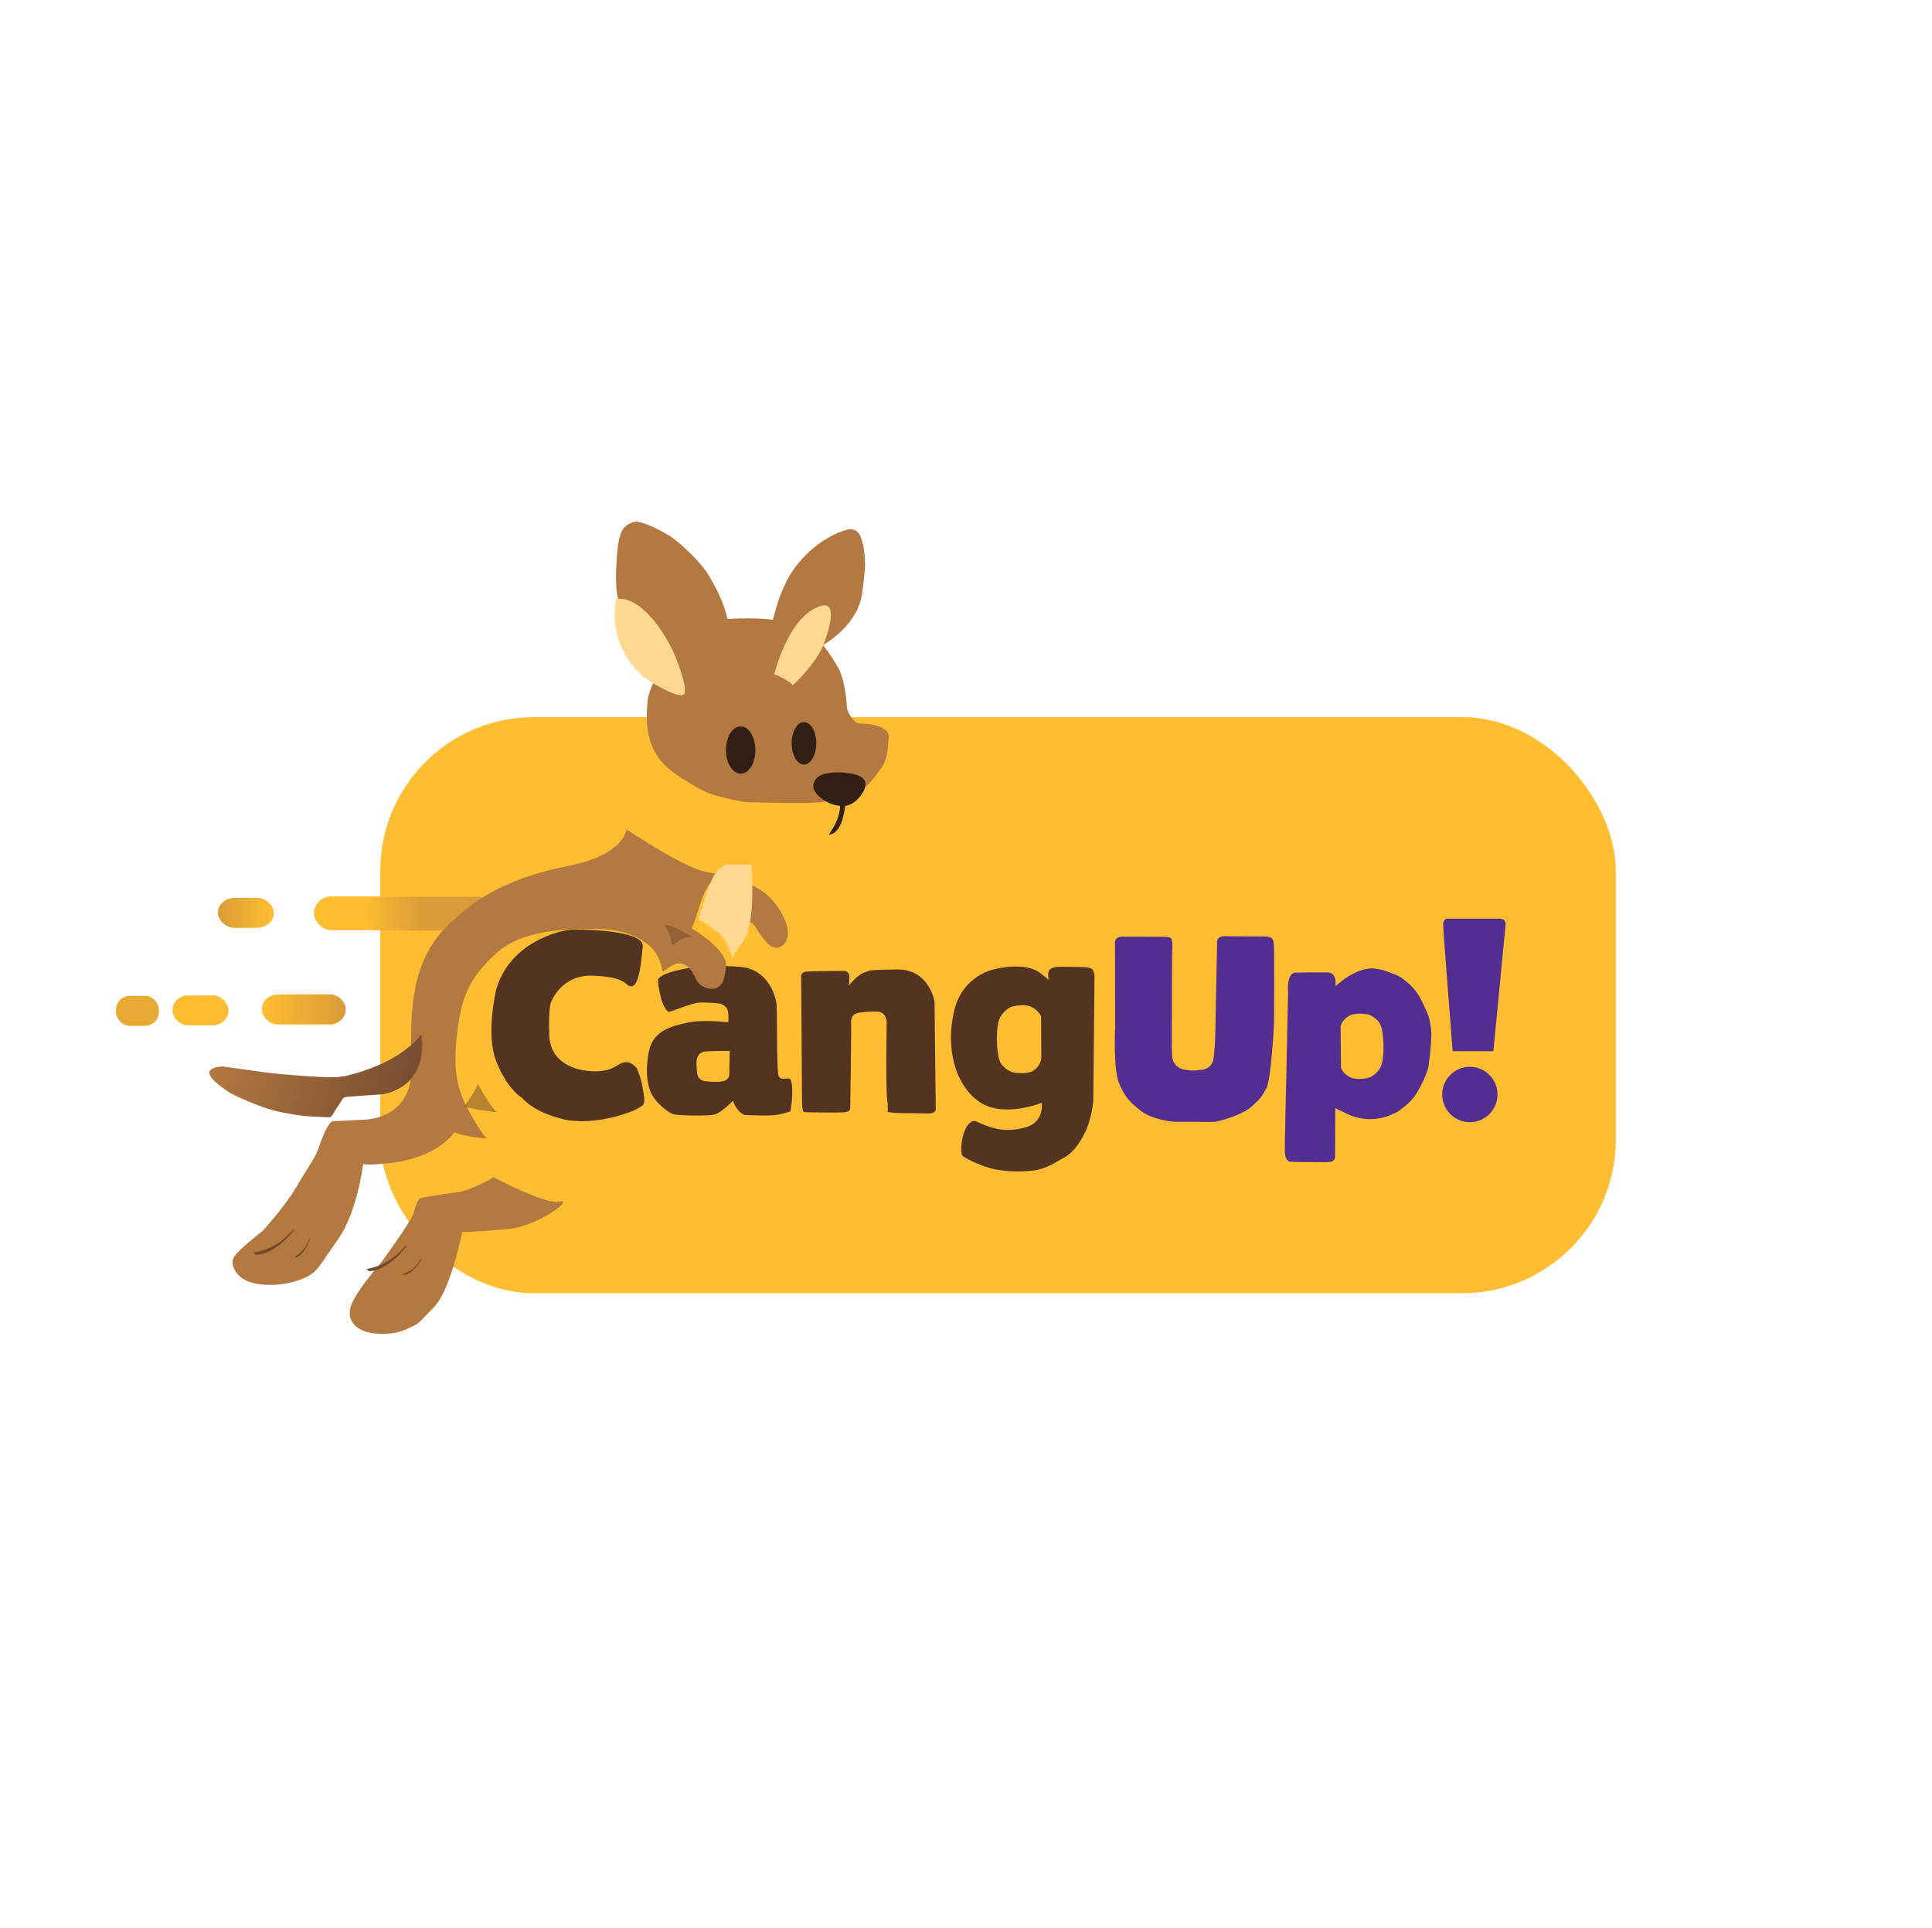 <?xml version="1.0" encoding="UTF-8" standalone="no"?>
<!-- Created with Inkscape (http://www.inkscape.org/) -->

<svg
   version="1.1"
   id="svg1"
   width="500"
   height="499"
   viewBox="0 0 500 499"
   sodipodi:docname="logomarca cangUp.svg"
   inkscape:version="1.4 (86a8ad7, 2024-10-11)"
   xmlns:inkscape="http://www.inkscape.org/namespaces/inkscape"
   xmlns:sodipodi="http://sodipodi.sourceforge.net/DTD/sodipodi-0.dtd"
   xmlns:xlink="http://www.w3.org/1999/xlink"
   xmlns="http://www.w3.org/2000/svg"
   xmlns:svg="http://www.w3.org/2000/svg">
  <defs
     id="defs1">
    <linearGradient
       id="linearGradient322"
       inkscape:collect="always">
      <stop
         style="stop-color:#522e91;stop-opacity:1;"
         offset="0"
         id="stop322" />
      <stop
         style="stop-color:#522e91;stop-opacity:1;"
         offset="1"
         id="stop323" />
    </linearGradient>
    <linearGradient
       id="linearGradient320"
       inkscape:collect="always">
      <stop
         style="stop-color:#522e91;stop-opacity:1;"
         offset="0"
         id="stop320" />
      <stop
         style="stop-color:#522e91;stop-opacity:1;"
         offset="1"
         id="stop321" />
    </linearGradient>
    <linearGradient
       id="linearGradient318"
       inkscape:collect="always">
      <stop
         style="stop-color:#522e91;stop-opacity:1;"
         offset="0"
         id="stop318" />
      <stop
         style="stop-color:#522e91;stop-opacity:1;"
         offset="1"
         id="stop319" />
    </linearGradient>
    <linearGradient
       id="linearGradient316"
       inkscape:collect="always">
      <stop
         style="stop-color:#523421;stop-opacity:1;"
         offset="0"
         id="stop316" />
      <stop
         style="stop-color:#523421;stop-opacity:1;"
         offset="1"
         id="stop317" />
    </linearGradient>
    <linearGradient
       id="linearGradient314"
       inkscape:collect="always">
      <stop
         style="stop-color:#523421;stop-opacity:1;"
         offset="0"
         id="stop314" />
      <stop
         style="stop-color:#523421;stop-opacity:1;"
         offset="1"
         id="stop315" />
    </linearGradient>
    <linearGradient
       id="linearGradient312"
       inkscape:collect="always">
      <stop
         style="stop-color:#523421;stop-opacity:1;"
         offset="0"
         id="stop312" />
      <stop
         style="stop-color:#523421;stop-opacity:1;"
         offset="1"
         id="stop313" />
    </linearGradient>
    <linearGradient
       id="linearGradient310"
       inkscape:collect="always">
      <stop
         style="stop-color:#523421;stop-opacity:1;"
         offset="0"
         id="stop310" />
      <stop
         style="stop-color:#523421;stop-opacity:1;"
         offset="1"
         id="stop311" />
    </linearGradient>
    <linearGradient
       id="linearGradient43"
       inkscape:collect="always">
      <stop
         style="stop-color:#ffd992;stop-opacity:1;"
         offset="1"
         id="stop43" />
      <stop
         style="stop-color:#ffd992;stop-opacity:0;"
         offset="1"
         id="stop44" />
    </linearGradient>
    <linearGradient
       id="linearGradient39"
       inkscape:collect="always">
      <stop
         style="stop-color:#744a2f;stop-opacity:1;"
         offset="0"
         id="stop39" />
      <stop
         style="stop-color:#b47941;stop-opacity:1;"
         offset="1"
         id="stop40" />
    </linearGradient>
    <linearGradient
       id="linearGradient33"
       inkscape:collect="always">
      <stop
         style="stop-color:#a46943;stop-opacity:1;"
         offset="1"
         id="stop33" />
      <stop
         style="stop-color:#a46943;stop-opacity:1;"
         offset="1"
         id="stop34" />
    </linearGradient>
    <linearGradient
       id="linearGradient21"
       inkscape:collect="always">
      <stop
         style="stop-color:#b47941;stop-opacity:1;"
         offset="0"
         id="stop21" />
      <stop
         style="stop-color:#b47941;stop-opacity:0;"
         offset="1"
         id="stop22" />
    </linearGradient>
    <linearGradient
       id="linearGradient19"
       inkscape:collect="always">
      <stop
         style="stop-color:#b47941;stop-opacity:1;"
         offset="0"
         id="stop19" />
      <stop
         style="stop-color:#b47941;stop-opacity:0;"
         offset="1"
         id="stop20" />
    </linearGradient>
    <linearGradient
       id="linearGradient18"
       inkscape:collect="always">
      <stop
         style="stop-color:#b47941;stop-opacity:1;"
         offset="0.54"
         id="stop17" />
      <stop
         style="stop-color:#b47941;stop-opacity:0;"
         offset="1"
         id="stop18" />
    </linearGradient>
    <linearGradient
       id="linearGradient15"
       inkscape:collect="always">
      <stop
         style="stop-color:#ffbe31;stop-opacity:1;"
         offset="0.9"
         id="stop15" />
      <stop
         style="stop-color:#ffbe31;stop-opacity:0;"
         offset="1"
         id="stop16" />
    </linearGradient>
    <linearGradient
       inkscape:collect="always"
       xlink:href="#linearGradient15"
       id="linearGradient16"
       x1="81.4"
       y1="234.66"
       x2="100.85"
       y2="238.09"
       gradientUnits="userSpaceOnUse"
       gradientTransform="matrix(2.043,0,0,1,-84.724,0)" />
    <linearGradient
       inkscape:collect="always"
       xlink:href="#linearGradient18"
       id="linearGradient17"
       gradientUnits="userSpaceOnUse"
       gradientTransform="matrix(1.689,0,0,1,-43.182,-472.844)"
       x1="101"
       y1="236.375"
       x2="81.25"
       y2="236.375" />
    <linearGradient
       inkscape:collect="always"
       xlink:href="#linearGradient19"
       id="linearGradient20"
       x1="59.929"
       y1="248.145"
       x2="74.429"
       y2="248.145"
       gradientUnits="userSpaceOnUse"
       gradientTransform="translate(-3.536,-11.844)" />
    <linearGradient
       inkscape:collect="always"
       xlink:href="#linearGradient21"
       id="linearGradient22"
       x1="91.262"
       y1="270.802"
       x2="69.558"
       y2="270.802"
       gradientUnits="userSpaceOnUse"
       gradientTransform="translate(-1.768,-9.634)" />
    <linearGradient
       inkscape:collect="always"
       xlink:href="#linearGradient33"
       id="linearGradient34"
       x1="54.094"
       y1="278.158"
       x2="109.089"
       y2="278.158"
       gradientUnits="userSpaceOnUse"
       gradientTransform="translate(0.354,0.177)" />
    <linearGradient
       inkscape:collect="always"
       xlink:href="#linearGradient39"
       id="linearGradient40"
       x1="89.533"
       y1="302.477"
       x2="36.668"
       y2="287.318"
       gradientUnits="userSpaceOnUse"
       gradientTransform="translate(18.562,-16.44)" />
    <linearGradient
       inkscape:collect="always"
       xlink:href="#linearGradient43"
       id="linearGradient44"
       x1="181.453"
       y1="231.808"
       x2="195.409"
       y2="231.808"
       gradientUnits="userSpaceOnUse" />
    <filter
       style="color-interpolation-filters:sRGB;"
       inkscape:label="Drop Shadow"
       id="filter145"
       x="-0.272"
       y="-0.429"
       width="1.629"
       height="1.692">
      <feFlood
         result="flood"
         in="SourceGraphic"
         flood-opacity="0.173"
         flood-color="rgb(82,52,33)"
         id="feFlood144" />
      <feGaussianBlur
         result="blur"
         in="SourceGraphic"
         stdDeviation="4"
         id="feGaussianBlur144" />
      <feOffset
         result="offset"
         in="blur"
         dx="3"
         dy="-6"
         id="feOffset144" />
      <feComposite
         result="comp1"
         operator="out"
         in="flood"
         in2="offset"
         id="feComposite144" />
      <feComposite
         result="fbSourceGraphic"
         operator="atop"
         in="comp1"
         in2="SourceGraphic"
         id="feComposite145" />
      <feColorMatrix
         result="fbSourceGraphicAlpha"
         in="fbSourceGraphic"
         values="0 0 0 -1 0 0 0 0 -1 0 0 0 0 -1 0 0 0 0 1 0"
         id="feColorMatrix150" />
      <feFlood
         id="feFlood150"
         result="flood"
         in="fbSourceGraphic"
         flood-opacity="0.337"
         flood-color="rgb(82,52,33)" />
      <feGaussianBlur
         id="feGaussianBlur150"
         result="blur"
         in="fbSourceGraphic"
         stdDeviation="4" />
      <feOffset
         id="feOffset150"
         result="offset"
         in="blur"
         dx="3"
         dy="-6" />
      <feComposite
         id="feComposite150"
         result="comp1"
         operator="out"
         in="flood"
         in2="offset" />
      <feComposite
         id="feComposite151"
         result="comp2"
         operator="atop"
         in="comp1"
         in2="fbSourceGraphic" />
    </filter>
    <filter
       style="color-interpolation-filters:sRGB;"
       inkscape:label="Drop Shadow"
       id="filter186"
       x="-0.05"
       y="-0.033"
       width="1.08"
       height="1.123">
      <feFlood
         result="flood"
         in="SourceGraphic"
         flood-opacity="0.337"
         flood-color="rgb(82,52,33)"
         id="feFlood185" />
      <feGaussianBlur
         result="blur"
         in="SourceGraphic"
         stdDeviation="1.6"
         id="feGaussianBlur185" />
      <feOffset
         result="offset"
         in="blur"
         dx="-2.5"
         dy="6.8"
         id="feOffset185" />
      <feComposite
         result="comp1"
         operator="out"
         in="flood"
         in2="offset"
         id="feComposite185" />
      <feComposite
         result="comp2"
         operator="atop"
         in="comp1"
         in2="SourceGraphic"
         id="feComposite186" />
    </filter>
    <filter
       style="color-interpolation-filters:sRGB;"
       inkscape:label="Drop Shadow"
       id="filter194"
       x="-0.115"
       y="-0.095"
       width="1.184"
       height="1.559">
      <feFlood
         result="flood"
         in="SourceGraphic"
         flood-opacity="0.337"
         flood-color="rgb(82,52,33)"
         id="feFlood193" />
      <feGaussianBlur
         result="blur"
         in="SourceGraphic"
         stdDeviation="1.6"
         id="feGaussianBlur193" />
      <feOffset
         result="offset"
         in="blur"
         dx="-2.5"
         dy="15"
         id="feOffset193" />
      <feComposite
         result="comp1"
         operator="out"
         in="flood"
         in2="offset"
         id="feComposite193" />
      <feComposite
         result="comp2"
         operator="atop"
         in="comp1"
         in2="SourceGraphic"
         id="feComposite194" />
    </filter>
    <filter
       style="color-interpolation-filters:sRGB;"
       inkscape:label="Drop Shadow"
       id="filter217"
       x="-0.308"
       y="-0.147"
       width="1.566"
       height="1.466">
      <feFlood
         result="flood"
         in="SourceGraphic"
         flood-opacity="0.337"
         flood-color="rgb(82,52,33)"
         id="feFlood216" />
      <feGaussianBlur
         result="blur"
         in="SourceGraphic"
         stdDeviation="1.5"
         id="feGaussianBlur216" />
      <feOffset
         result="offset"
         in="blur"
         dx="-0.7"
         dy="4.2"
         id="feOffset216" />
      <feComposite
         result="comp1"
         operator="out"
         in="flood"
         in2="offset"
         id="feComposite216" />
      <feComposite
         result="comp2"
         operator="atop"
         in="comp1"
         in2="SourceGraphic"
         id="feComposite217" />
    </filter>
    <linearGradient
       inkscape:collect="always"
       xlink:href="#linearGradient310"
       id="linearGradient311"
       x1="146.961"
       y1="266.598"
       x2="146.961"
       y2="285.172"
       gradientUnits="userSpaceOnUse" />
    <linearGradient
       inkscape:collect="always"
       xlink:href="#linearGradient312"
       id="linearGradient313"
       x1="186.231"
       y1="250.561"
       x2="186.231"
       y2="288.186"
       gradientUnits="userSpaceOnUse" />
    <linearGradient
       inkscape:collect="always"
       xlink:href="#linearGradient314"
       id="linearGradient315"
       x1="224.753"
       y1="252.125"
       x2="224.753"
       y2="286.969"
       gradientUnits="userSpaceOnUse" />
    <linearGradient
       inkscape:collect="always"
       xlink:href="#linearGradient316"
       id="linearGradient317"
       x1="264.682"
       y1="258.096"
       x2="264.682"
       y2="295.246"
       gradientUnits="userSpaceOnUse" />
    <linearGradient
       inkscape:collect="always"
       xlink:href="#linearGradient318"
       id="linearGradient319"
       x1="309.385"
       y1="260.957"
       x2="309.385"
       y2="245.698"
       gradientUnits="userSpaceOnUse" />
    <linearGradient
       inkscape:collect="always"
       xlink:href="#linearGradient320"
       id="linearGradient321"
       x1="351.577"
       y1="262.95"
       x2="351.577"
       y2="252.492"
       gradientUnits="userSpaceOnUse" />
    <linearGradient
       inkscape:collect="always"
       xlink:href="#linearGradient322"
       id="linearGradient323"
       x1="381.577"
       y1="262.998"
       x2="381.577"
       y2="246.805"
       gradientUnits="userSpaceOnUse" />
    <filter
       style="color-interpolation-filters:sRGB;"
       inkscape:label="Drop Shadow"
       id="filter354"
       x="-0.46"
       y="-0.41"
       width="1.861"
       height="1.7">
      <feFlood
         result="flood"
         in="SourceGraphic"
         flood-opacity="0.663"
         flood-color="rgb(82,52,33)"
         id="feFlood353" />
      <feGaussianBlur
         result="blur"
         in="SourceGraphic"
         stdDeviation="2"
         id="feGaussianBlur353" />
      <feOffset
         result="offset"
         in="blur"
         dx="-0.7"
         dy="-2"
         id="feOffset353" />
      <feComposite
         result="comp1"
         operator="out"
         in="flood"
         in2="offset"
         id="feComposite353" />
      <feComposite
         result="comp2"
         operator="atop"
         in="comp1"
         in2="SourceGraphic"
         id="feComposite354" />
    </filter>
  </defs>
  <sodipodi:namedview
     id="namedview1"
     pagecolor="#ffffff"
     bordercolor="#111111"
     borderopacity="1"
     inkscape:showpageshadow="0"
     inkscape:pageopacity="0"
     inkscape:pagecheckerboard="1"
     inkscape:deskcolor="#d1d1d1"
     inkscape:zoom="2.0000001"
     inkscape:cx="256.24999"
     inkscape:cy="243.24999"
     inkscape:window-width="1920"
     inkscape:window-height="1001"
     inkscape:window-x="-9"
     inkscape:window-y="-9"
     inkscape:window-maximized="1"
     inkscape:current-layer="g1" />
  <g
     inkscape:groupmode="layer"
     inkscape:label="Image"
     id="g1">
    <rect
       style="display:inline;fill:#ffbe31;fill-opacity:1;stroke-width:15.678;stroke-dasharray:none;paint-order:stroke fill markers"
       id="retangulo"
       width="319.75"
       height="149.079"
       x="98.414"
       y="185.616"
       rx="39.753" />
    <ellipse
       style="display:inline;fill:#522e91;fill-opacity:1;stroke-width:0.908"
       id="ponto"
       cx="380.396"
       cy="283.275"
       rx="7.157"
       ry="7.17" />
    <path
       style="display:inline;fill:url(#linearGradient323);fill-opacity:1;stroke-width:1.024"
       d="m 374.039,237.926 c -0.548,0.48 -0.558,1.215 -0.558,1.215 l 0.223,3.867 2.234,29.055 h 10.553 l 2.848,-29.608 0.335,-3.37 c 0,0 -0.147,-0.73 -0.447,-0.994 -0.35,-0.309 -1.228,-0.331 -1.228,-0.331 l -12.731,-5e-5 c 0,0 -0.919,-0.105 -1.228,0.166 z"
       id="interroga____o"
       sodipodi:nodetypes="sccccccsccs" />
    <path
       style="display:inline;fill:url(#linearGradient321);fill-opacity:1"
       d="m 345.556,288.321 -0.038,11.201 c 0,0 -0.153,1.112 -1.343,1.228 -1.189,0.115 -10.089,-0.04 -10.089,-0.04 0,0 -1.605,0.156 -1.573,-3.029 0.038,-3.769 -0.038,-0.115 -0.038,-0.115 l 0.882,-40.71 c 0,0 -0.549,-5.132 2.021,-5.132 2.57,0 2.851,-0.038 2.851,-0.038 h 5.447 c 0,0 2.071,-0.077 1.956,2.8 v 0.767 c 0,0 5.754,-5.601 10.818,-4.45 0,0 1.304,0.153 2.34,0.575 1.036,0.422 3.184,0.997 4.488,2.11 1.304,1.112 3.107,2.263 4.795,5.831 1.688,3.568 1.841,3.874 2.263,6.828 0.422,2.954 -0.732,10.418 -0.732,10.418 0,0 -2.055,6.242 -5.061,8.916 -3.136,2.79 -4.028,2.8 -4.028,2.8 0,0 -5.831,3.299 -12.582,-0.345 l -1.918,-0.882 -0.422,-0.307 z"
       id="p"
       sodipodi:nodetypes="ccscsccscccccsssscsccccc" />
    <path
       style="fill:url(#linearGradient319);fill-opacity:1"
       d="m 290.938,242.412 10.473,0.038 c 0,0 1.534,-0.115 1.841,0.729 0.307,0.844 0.077,3.222 0.077,4.949 0,1.726 -0.077,23.17 -0.077,23.17 l 0.115,2.455 c 0,0 0.384,2.493 2.915,3.031 2.532,0.537 3.99,0.153 3.99,0.153 0,0 3.491,0.23 3.836,-3.222 0.345,-3.452 0.384,-5.064 0.384,-5.064 l 0.499,-25.088 c 0,0 0,-1.573 2.954,-1.228 l 9.283,0.038 c 2.031,0.009 2.349,0.541 2.455,2.378 0.151,2.16 0.041,20.175 0.041,20.175 0,0 -0.744,14.345 -1.942,16.622 -1.258,2.389 -1.542,2.777 -3.997,4.964 -2.455,2.187 -8.866,3.857 -9.595,3.857 -0.729,0 -10.44,-0.045 -10.44,-0.045 0,0 -5.514,-0.467 -8.429,-2.769 -2.915,-2.302 -4.192,-3.561 -5.726,-7.244 -1.534,-3.683 -0.997,-14.616 -0.997,-14.616 l -0.038,-21.942 c 0,0 0.077,-1.573 2.378,-1.343 z"
       id="u"
       sodipodi:nodetypes="ccssccscsccccscssscsscccc" />
    <path
       style="display:inline;fill:url(#linearGradient317);fill-opacity:1"
       d="m 283.258,252.262 -0.307,32.607 c 0,0 -0.307,4.22 -1.995,7.902 -1.688,3.683 -3.836,5.984 -5.677,6.905 -1.841,0.921 -4.527,3.069 -8.67,3.376 -4.143,0.307 -6.214,0.077 -8.976,-0.384 -2.762,-0.46 -7.979,-2.839 -8.593,-3.606 -0.614,-0.767 -0.262,-7.131 2.302,-8.67 1.058,-0.635 1.151,-0.077 3.606,0.844 2.455,0.921 5.601,1.918 10.511,0.537 4.91,-1.381 4.143,-6.368 4.143,-6.368 0,0 -9.974,4.143 -16.265,-0.307 -6.291,-4.45 -8.593,-13.963 -6.445,-23.323 2.148,-9.36 10.357,-10.895 10.357,-10.895 0,0 7.902,-2.148 11.892,0.921 3.99,3.069 2.302,2.148 2.302,2.148 0,0 -0.563,-2.53 0.307,-3.069 1.316,-0.815 1.279,-0.669 7.135,-0.614 4.141,0.039 3.913,0.46 4.373,1.995 z"
       id="g"
       sodipodi:nodetypes="ccsssssssscsscscsscc" />
    <path
       style="fill:#ffbe31;fill-opacity:1"
       d="m 269.448,263.118 0.038,10.895 c 0,0 -0.192,1.88 -2.033,3.069 -1.841,1.189 -5.371,0.46 -5.371,0.46 0,0 -2.57,-0.844 -3.376,-3.031 -0.806,-2.187 -0.997,-7.979 -0.192,-10.434 0.806,-2.455 3.184,-3.491 3.184,-3.491 0,0 2.915,-0.882 4.987,-0.077 2.071,0.806 2.762,2.609 2.762,2.609 z"
       id="o_do_g" />
    <path
       style="fill:#ffbe31;fill-opacity:1;stroke-width:0.96"
       d="m 347.056,276.43 -0.111,-10.835 c 0,0 0.258,-1.437 2.026,-2.58 1.768,-1.143 5.157,-0.442 5.157,-0.442 0,0 2.468,0.811 3.241,2.912 0.774,2.101 0.958,7.666 0.184,10.025 -0.774,2.359 -3.057,3.354 -3.057,3.354 0,0 -2.799,0.848 -4.788,0.074 -1.989,-0.774 -2.652,-2.506 -2.652,-2.506 z"
       id="o_do_p"
       sodipodi:nodetypes="ccscsscscc" />
    <path
       style="fill:url(#linearGradient315);fill-opacity:1"
       d="m 241.849,259.101 0.326,28.102 c 0,0 -0.108,1.085 -2.062,0.977 -1.953,-0.109 -10.342,0.065 -10.362,-0.488 -0.184,-5.171 0.542,0.542 -0.054,-2.333 -0.574,-2.764 -0.217,-20.995 -0.217,-20.995 0,0 -0.163,-2.496 -2.496,-2.55 -2.389,-0.056 -3.96,0.217 -3.96,0.217 0,0 -2.875,-0.108 -2.767,2.496 0.109,2.604 -0.217,22.026 -0.217,22.026 0,0 0.326,1.085 -1.302,1.302 -1.628,0.217 -10.633,0 -10.633,0 0,0 -0.543,-0.109 -0.543,-2.713 0,-2.604 -0.217,-32.225 -0.217,-32.225 0,0 -0.271,-1.356 1.465,-1.465 1.736,-0.108 9.494,-0.163 9.494,-0.163 0,0 1.628,-0.108 1.519,1.845 l -0.108,1.953 c 0,0 2.263,-3.179 4.923,-3.711 0.542,-0.109 -0.725,-0.36 7.575,-0.468 8.209,-0.107 9.637,8.194 9.637,8.194 z"
       id="n"
       sodipodi:nodetypes="ccssscscscscscscscsscc" />
    <path
       style="fill:url(#linearGradient313);fill-opacity:1"
       d="m 170.401,255.141 c 0.143,1.061 0.354,1.82 0.651,3.147 0.357,1.593 1.399,3.47 2.007,3.581 0.597,0.108 5.751,-2.279 7.975,-2.387 2.224,-0.108 5.317,0.271 5.317,0.271 0,0 1.573,0.488 1.953,1.628 0.38,1.139 0.163,3.201 0.163,3.201 0,0 -6.577,-0.758 -10.308,0.054 -4.125,0.899 -9.277,1.899 -10.308,7.866 -1.031,5.968 0.054,8.789 0.434,9.874 1.023,2.923 4.989,5.868 6.185,6.076 1.248,0.217 8.68,0.488 10.47,-5e-5 1.79,-0.488 4.72,-3.526 4.72,-3.526 0,0 1.356,3.689 3.581,3.689 2.224,0 6.593,0.403 9.331,-0.38 2.279,-0.651 2.007,-0.651 2.007,-0.651 0,0 1.008,-5.788 0.054,-8.083 -0.442,-1.064 -2.767,0.651 -3.201,-1.302 -0.434,-1.953 -0.315,-15.644 -0.434,-17.903 -0.127,-2.424 -2.224,-9.602 -9.657,-10.091 -7.432,-0.488 -11.827,0.163 -11.827,0.163 0,0 -7.758,0.922 -9.223,3.092 0,0 0.033,1.125 0.109,1.682 z"
       id="a"
       sodipodi:nodetypes="sssscscssssscsscssssccss" />
    <path
       style="fill:#ffbe31;fill-opacity:1;stroke-width:0.96"
       d="m 188.847,271.85 -0.104,6.156 c 0,0 0.052,1.461 -1.611,1.826 -1.663,0.365 -4,0.052 -4,0.052 0,0 -2.442,0.104 -2.702,-2.035 -0.26,-2.139 -0.156,-3.182 -0.156,-3.182 0,0 -0.052,-2.4 2.546,-2.556 2.598,-0.157 5.975,-0.104 5.975,-0.104 z"
       id="o_do_a"
       sodipodi:nodetypes="ccscscscc" />
    <path
       style="fill:#935745;fill-opacity:1"
       d="m 188.785,272.004 c 0.007,-7.4e-4 0.082,0.008 0.086,0.004 0.005,-0.005 0.026,-0.054 0.027,-0.062 7.6e-4,-0.004 -7.7e-4,-0.008 0,-0.012 5.7e-4,-0.003 0.003,-0.005 0.004,-0.008 0.002,-0.009 0.002,-0.041 -0.004,-0.047 -0.002,-0.002 -0.005,-0.002 -0.008,-0.004 -0.027,-0.018 -0.008,-0.006 -0.031,-0.012 -0.02,-0.005 0.007,-0.004 -0.019,-0.008 -0.005,-7.1e-4 -0.034,-0.003 -0.039,0 -0.02,0.013 -0.013,0.024 -0.019,0.043 -0.008,0.024 -0.012,0.053 -0.004,0.078 8.3e-4,0.002 -0.002,0.006 0,0.008 9.2e-4,9.3e-4 0.003,-9.2e-4 0.004,0 0.005,0.005 0.002,0.013 0.004,0.019 z"
       id="path2" />
    <path
       style="fill:url(#linearGradient311);fill-opacity:1"
       d="m 128.34,256.415 c 0,0 -2.563,10.96 -0.088,17.766 2.475,6.806 6.099,9.546 6.629,9.811 0.53,0.265 2.563,3.624 10.783,5.657 8.22,2.033 20.241,-2.21 20.948,-3.977 0.367,-0.918 -0.088,-2.917 -0.442,-4.95 -0.354,-2.033 -1.414,-4.331 -1.414,-4.331 0,0 -1.05,-1.105 -1.768,-1.326 -2.903,-0.892 -3.094,2.21 -8.839,2.21 -5.745,0 -11.844,-2.475 -12.021,-9.546 -0.177,-7.071 0.442,-8.22 0.442,-8.22 0,0 2.475,-7.336 10.96,-6.983 8.485,0.354 8.12,2.392 9.537,2.725 1.769,0.415 2.664,-2.97 3.279,-10.326 0.352,-4.208 -15.556,-4.407 -18.208,-4.331 -3.094,0.088 -16.44,3.27 -19.799,15.822 z"
       id="c"
       sodipodi:nodetypes="cssssscssscsssssc" />
    <path
       style="display:inline;fill:#b47941;fill-opacity:1;filter:url(#filter194)"
       d="m 130.125,289.625 c 0,0 13.5,7.25 17.25,6.375 3.75,-0.875 -5.375,6.375 -13.625,7.125 -8.25,0.75 -11.625,0.75 -11.625,0.75 0,0 -3,15.125 -7.375,19.5 -4.375,4.375 -3,3.75 -7,5.625 -4.2,1.969 -9.42,1.131 -10.972,0.537 C 95.119,328.901 92.125,327.125 93.25,323.25 c 1.125,-3.875 7.625,-11.125 7.625,-11.125 0,0 7.75,-10.625 8.5,-12.75 0.75,-2.125 0.969,-4.067 2.375,-4.375 3.195,-0.7 7.853,-1.251 9.625,-1.5 2.367,-0.332 9.125,-3.625 8.75,-3.875 z"
       id="perna_direita"
       sodipodi:nodetypes="csscsssscsssc" />
    <rect
       style="fill:url(#linearGradient16);fill-opacity:1;stroke-width:71.463;stroke-dasharray:none;paint-order:stroke fill markers"
       id="retangulo6"
       width="40.344"
       height="8.75"
       x="81.25"
       y="232"
       rx="4.571" />
    <rect
       style="opacity:0.5;fill:url(#linearGradient17);fill-opacity:1;stroke-width:64.985;stroke-dasharray:none;paint-order:stroke fill markers"
       id="retangulo6-8"
       width="33.362"
       height="8.75"
       x="94.066"
       y="-240.844"
       rx="3.78"
       transform="scale(1,-1)" />
    <path
       id="perna_esquerda"
       style="display:inline;fill:#b47941;fill-opacity:1;filter:url(#filter186)"
       d="m 164.625,207.875 c 0,0 -0.5,6.5 -14.75,9.375 -14.25,2.875 -23.75,7.375 -32.25,16.25 -8.5,8.875 -9.125,20.875 -8.625,35.375 0.5,14.5 -12.625,14.125 -12.625,14.125 0,0 -6.5,0.375 -7.625,0.375 -1.125,0 -2.625,3.5 -3.625,6.5 -1,3 -2.625,4.875 -5.75,10.25 C 76.25,305.5 70.5,311.75 70.5,311.75 c 0,0 -6.5,5 -7.5,6.875 -0.833,1.562 0.089,3.979 2.293,5.469 0.005,0.003 0.01,0.007 0.016,0.012 0.012,0.008 0.025,0.015 0.037,0.023 0.002,8.9e-4 0.004,0.003 0.006,0.004 0.003,0.002 0.007,0.002 0.01,0.004 0.005,0.003 0.011,0.005 0.016,0.008 0.009,0.005 0.016,0.01 0.023,0.016 0.003,0.002 0.005,0.004 0.008,0.006 0.123,0.081 0.254,0.154 0.383,0.23 0.007,0.003 0.013,0.005 0.02,0.008 0.013,0.006 0.023,0.014 0.029,0.021 0.286,0.166 0.581,0.323 0.91,0.449 3.25,1.25 8.875,1.25 13.5,-0.5 4.625,-1.75 4.5,-3.125 9.625,-10.25 5.125,-7.125 6.625,-19.75 6.625,-19.75 0,0 -0.216,0.599 6.625,-0.125 12.797,-1.355 17,-8 17,-8 2.25,1.125 8.375,1.625 8.375,1.625 0,0 -1,-0.625 -4.25,-6.375 -3.25,-5.75 -4.618,-10.563 -3.5,-20.375 1.125,-9.875 3.1,-14.762 10.25,-21.25 6.75,-6.125 18.25,-6.25 25.25,-6.25 7,0 10.782,1.68 13.75,3.875 3.593,2.658 3.913,7.156 4,7.125 1.328,-0.471 3.306,-3.005 5.625,-1.75 1.141,0.618 1.875,1.25 3,3.75 1.125,2.5 4.461,2.929 5.625,2.125 1,-0.691 1.875,-1.625 2.125,-5.75 0.245,-4.036 -8.491,-9.315 -8.875,-9.545 0.194,-0.214 0.694,-1.326 2,-5.705 2.125,-7.125 5.375,-8.25 5.375,-8.25 0,0 -3.479,-0.386 -6.125,-1.375 -6.106,-2.283 -18.125,-10.25 -18.125,-10.25 z"
       sodipodi:nodetypes="cssscssscsccccccsccccssscsccsssssssssscscscc" />
    <path
       style="display:inline;fill:#b47941;fill-opacity:1;filter:url(#filter145)"
       d="m 188.401,219.648 c 0,0 15.599,0.477 18.537,-0.085 2.938,-0.562 9.469,-1.406 12.719,-5.594 3.25,-4.188 3.938,-4.438 4.344,-11.219 0.172,-2.863 -5.125,-3.531 -7.312,-3.469 -2.188,0.062 -3.469,-3.844 -3.469,-3.844 0,0 -0.312,-6.969 -2.188,-10.406 -1.875,-3.438 -4.062,-6.094 -4.062,-6.094 0,0 8.994,-4.805 10.157,-13.412 1.039,-7.69 0.708,-7.954 0.708,-8.15 -0.006,-1.954 -0.354,-5.016 -1.326,-6.916 -0.972,-1.9 -3.005,-1.436 -3.005,-1.436 0,0 -2.796,0.565 -6.43,2.917 -3.381,2.188 -6.099,5.06 -8.132,8.088 -1.776,2.644 -2.765,5.594 -3.204,6.585 -0.457,1.03 -1.701,5.767 -1.701,5.767 -2.383,-0.268 -4.834,-0.328 -6.32,-0.331 -1.13,-0.003 -4.056,0.012 -5.325,0.177 -0.365,0.048 -0.126,-3.216 -5.127,-11.579 -1.683,-2.814 -7.094,-8.194 -10.055,-10.006 -2.961,-1.812 -7.806,-4.238 -9.574,-3.443 -1.768,0.795 -3.369,1.347 -3.9,7.8 -0.53,6.452 -0.59,11.617 1.399,15.153 1.989,3.536 6.723,7.26 8.689,8.759 1.728,1.318 2.714,1.986 2.714,1.986 l 1.184,0.744 c 0,0 -2.312,2.47 -2.744,3.315 -0.972,1.9 -3.224,5.613 -3.422,8.805 -0.187,3.005 -0.619,6.935 1.326,11.62 1.945,4.685 6.427,7.284 7.488,7.992 1.061,0.707 5.209,3.234 7.292,4.022 1.498,0.567 9.062,2.48 10.74,2.257 z"
       id="cabeca"
       sodipodi:nodetypes="csssscscssscssscssssssssccsssssc" />
    <path
       style="display:inline;fill:url(#linearGradient34)"
       d="m 109.248,267.64 c 0,0 -4.066,6.099 -15.733,9.723 -5.671,1.762 -6.414,1.701 -16.617,0.972 -7.425,-0.53 -10.165,-1.061 -10.165,-1.061 l -9.104,-1.237 c 0,0 -3.801,10e-6 -3.094,1.945 0.707,1.945 5.48,4.861 5.48,4.861 0,0 7.159,3.712 12.905,4.861 5.745,1.149 7.071,1.061 8.043,1.149 0.972,0.088 4.773,0.177 4.773,0.177 l 3.182,-4.95 c 0,0 0.53,-0.265 1.326,-0.354 0.795,-0.088 8.839,-0.619 8.839,-0.619 0,0 12.021,-1.237 10.165,-15.468 z"
       id="rabo"
       sodipodi:nodetypes="cssccscssccscc" />
    <path
       style="display:inline;fill:url(#linearGradient40)"
       d="m 108.965,267.763 c 0,0 -4.066,6.099 -15.733,9.723 -5.671,1.762 -6.414,1.701 -16.617,0.972 -7.425,-0.53 -10.165,-1.061 -10.165,-1.061 l -9.104,-1.237 c 0,0 -3.801,10e-6 -3.094,1.945 0.707,1.945 5.48,4.861 5.48,4.861 0,0 7.159,3.712 12.905,4.861 5.745,1.149 7.071,1.061 8.043,1.149 0.972,0.088 4.773,0.177 4.773,0.177 l 3.182,-4.95 c 0,0 0.53,-0.265 1.326,-0.354 0.795,-0.088 8.839,-0.619 8.839,-0.619 0,0 12.021,-1.237 10.165,-15.468 z"
       id="rabo-9"
       sodipodi:nodetypes="cssccscssccscc" />
    <path
       style="display:inline;fill:#b47941;fill-opacity:1;filter:url(#filter354)"
       d="m 194.312,230.75 c 0,0 5.955,1.641 9.25,8.75 1.798,3.88 0.778,5.937 0.312,6.562 -0.395,0.531 -2.125,2.312 -4.25,0.375 -2.125,-1.938 -3.308,-4.769 -4.125,-5.375 -0.991,-0.735 -2.875,-1.625 -2.875,-1.625 0,0 1.375,-2.75 1.688,-8.688 z"
       id="pata_direita"
       sodipodi:nodetypes="csssscc" />
    <path
       style="display:inline;fill:url(#linearGradient44);fill-opacity:1;filter:url(#filter217)"
       d="m 188.555,219.591 c 0,-0.066 2.959,0.049 6.631,-0.023 0,0 1.251,15.668 -2.171,19.979 -2.692,3.392 -2.75,4.5 -2.75,4.5 0,0 -1.125,-5.062 -4.188,-7.312 -3.742,-2.75 -4.625,-2.938 -4.625,-2.938 0,0 2.312,-8.055 3.797,-10.982 1.229,-2.421 3.305,-3.224 3.305,-3.224 z"
       id="peito"
       sodipodi:nodetypes="csscscsc"
       inkscape:highlight-color="#ffd992" />
    <ellipse
       style="display:inline;fill:#321f14;fill-opacity:1;stroke-width:1.076"
       id="olho_esquerdo"
       cx="191.688"
       cy="194.125"
       rx="3.812"
       ry="6.125" />
    <ellipse
       style="display:inline;fill:#321f14;fill-opacity:1;stroke-width:0.932"
       id="olho_direito"
       cx="208.062"
       cy="192.375"
       rx="3.188"
       ry="5.5" />
    <path
       style="display:inline;fill:#321f14;fill-opacity:1"
       d="m 211.375,201.375 c 0,0 -2.024,1.876 0,4.125 0.844,0.938 3,2.943 6.531,3.125 2.735,0.141 4.549,-2.326 4.688,-2.5 1.094,-1.375 2.125,-3.438 0.625,-4.781 -1.779,-1.593 -9.844,-2.219 -11.844,0.031 z"
       id="fucinho"
       sodipodi:nodetypes="csssscc" />
    <rect
       style="fill:#ffbe31;fill-opacity:1;stroke-width:2.599;stroke-dasharray:none;paint-order:stroke fill markers"
       id="retangulo3"
       width="14.5"
       height="7.75"
       x="56.375"
       y="232.375"
       rx="4.334" />
    <rect
       style="opacity:0.5;fill:url(#linearGradient20);fill-opacity:1;stroke-width:2.599;stroke-dasharray:none;paint-order:stroke fill markers"
       id="retangulo3-0"
       width="14.5"
       height="7.75"
       x="56.393"
       y="232.426"
       rx="4.334" />
    <rect
       style="fill:#ffbe31;fill-opacity:1;stroke-width:2.599;stroke-dasharray:none;paint-order:stroke fill markers"
       id="retangulo2"
       width="14.5"
       height="7.75"
       x="44.625"
       y="257.625"
       rx="4.034" />
    <rect
       style="fill:#ffbe31;fill-opacity:1;stroke-width:2.276;stroke-dasharray:none;paint-order:stroke fill markers"
       id="rect9-8-1"
       width="11.125"
       height="7.75"
       x="30"
       y="257.75"
       rx="3.632" />
    <path
       style="fill:#ffbe31;fill-opacity:1;stroke-width:1.96;stroke-dasharray:none;paint-order:stroke fill markers"
       d="m 33.062,265.388 c -0.789,-0.15 -1.377,-0.452 -1.899,-0.975 -1.867,-1.867 -1.303,-5.237 1.059,-6.328 0.55,-0.254 0.776,-0.272 3.34,-0.271 2.979,10e-4 3.183,0.039 4.121,0.754 1.832,1.397 1.844,4.707 0.023,6.096 -0.884,0.674 -1.221,0.744 -3.769,0.783 -1.306,0.02 -2.6,-0.007 -2.875,-0.059 z"
       id="retangulo1" />
    <path
       style="opacity:0.3;fill:#b47941;fill-opacity:1;stroke-width:1.96;stroke-dasharray:none;paint-order:stroke fill markers"
       d="m 33.092,265.397 c -0.789,-0.15 -1.377,-0.452 -1.899,-0.975 -1.867,-1.867 -1.303,-5.237 1.059,-6.328 0.55,-0.254 0.776,-0.272 3.34,-0.271 2.979,0.001 3.183,0.039 4.121,0.754 1.832,1.397 1.844,4.707 0.023,6.096 -0.884,0.674 -1.221,0.744 -3.769,0.783 -1.306,0.02 -2.6,-0.007 -2.875,-0.059 z"
       id="retangulo1-0" />
    <rect
       style="fill:#ffbe31;fill-opacity:1;stroke-width:3.18;stroke-dasharray:none;paint-order:stroke fill markers"
       id="retangulo4-2"
       width="21.704"
       height="7.75"
       x="67.763"
       y="257.414"
       rx="4.1" />
    <rect
       style="opacity:0.5;fill:url(#linearGradient22);fill-opacity:1;stroke-width:3.18;stroke-dasharray:none;paint-order:stroke fill markers"
       id="retangulo4-2-2"
       width="21.704"
       height="7.75"
       x="67.79"
       y="257.293"
       rx="4.1" />
    <path
       id="path22"
       style="opacity:1;fill:#744a2f;fill-opacity:1;stroke-width:48.346;stroke-dasharray:none;paint-order:stroke fill markers"
       d="m 76.093,318.229 c -0.085,-0.028 -0.496,0.301 -1.323,1.159 -3.456,3.588 -7.358,4.53 -9.284,4.776 0.025,0.014 0.051,0.032 0.072,0.05 0.036,0.029 0.06,0.063 0.086,0.098 0.003,0.004 0.005,0.009 0.007,0.014 l 0.003,7.3e-4 c 0.009,0.005 0.019,0.013 0.028,0.02 0.034,0.027 0.066,0.056 0.096,0.086 0.027,0.03 0.059,0.058 0.089,0.087 0.025,0.027 0.054,0.052 0.084,0.076 0.027,0.019 0.049,0.041 0.077,0.06 0.023,0.016 0.046,0.032 0.07,0.046 0.013,0.007 0.024,0.016 0.034,0.025 4.777,0.194 10.321,-6.374 9.959,-6.495 z m -10.463,6.319 -0.004,0.002 0.003,0.004 c 0.001,-0.002 3.31e-4,-0.004 0.002,-0.006 z" />
    <path
       id="path22-4"
       style="fill:#744a2f;fill-opacity:1;stroke-width:48.346;stroke-dasharray:none;paint-order:stroke fill markers"
       d="m 105.29,322.227 c -0.086,-0.025 -0.488,0.314 -1.291,1.194 -3.357,3.68 -7.233,4.727 -9.151,5.026 0.026,0.014 0.052,0.031 0.074,0.048 0.037,0.028 0.062,0.061 0.088,0.095 0.003,0.004 0.005,0.009 0.008,0.014 l 0.004,6.3e-4 c 0.009,0.005 0.019,0.012 0.029,0.019 0.035,0.026 0.067,0.054 0.099,0.083 0.028,0.03 0.06,0.056 0.091,0.084 0.026,0.026 0.056,0.051 0.086,0.074 0.027,0.019 0.05,0.04 0.079,0.058 0.023,0.015 0.047,0.031 0.071,0.044 0.013,0.007 0.025,0.015 0.035,0.024 4.78,0.065 10.145,-6.651 9.78,-6.762 z m -10.288,6.6 -0.004,0.002 0.003,0.004 c 0.001,-0.002 2.22e-4,-0.004 0.001,-0.006 z" />
    <path
       id="path22-1"
       style="fill:#744a2f;fill-opacity:1;stroke-width:25.295;stroke-dasharray:none;paint-order:stroke fill markers"
       d="m 80.145,320.482 c -0.044,-0.001 -0.181,0.236 -0.426,0.822 -1.023,2.452 -2.674,3.531 -3.523,3.945 0.014,0.004 0.029,0.01 0.041,0.016 0.021,0.01 0.038,0.025 0.055,0.041 0.002,0.001 0.004,0.004 0.006,0.007 l 0.002,-9e-5 c 0.005,8.7e-4 0.011,0.003 0.016,0.007 0.02,0.009 0.039,0.021 0.058,0.033 0.017,0.013 0.036,0.023 0.055,0.034 0.016,0.012 0.033,0.021 0.051,0.029 0.016,0.007 0.029,0.015 0.045,0.021 0.013,0.006 0.026,0.01 0.039,0.015 0.007,0.001 0.014,0.006 0.02,0.007 2.234,-0.59 3.747,-4.964 3.561,-4.977 z m -3.822,4.955 -0.002,0.001 0.002,10e-4 c 2.24e-4,-10e-4 -3.57e-4,-10e-4 -1e-4,-0.003 z" />
    <path
       id="path22-1-6"
       style="fill:#744a2f;fill-opacity:1;stroke-width:24.875;stroke-dasharray:none;paint-order:stroke fill markers"
       d="m 108.991,325.82 c -0.043,-0.009 -0.221,0.197 -0.569,0.717 -1.453,2.176 -3.281,2.955 -4.196,3.221 0.013,0.006 0.027,0.013 0.038,0.022 0.019,0.013 0.033,0.03 0.047,0.047 0.002,10e-4 0.002,0.005 0.005,0.007 l 0.002,1.7e-4 c 0.005,0.002 0.01,0.005 0.015,0.01 0.018,0.011 0.035,0.025 0.052,0.04 0.015,0.015 0.032,0.027 0.048,0.041 0.014,0.013 0.029,0.025 0.045,0.035 0.014,0.009 0.026,0.019 0.041,0.027 0.012,0.007 0.024,0.013 0.036,0.02 0.007,0.003 0.013,0.007 0.018,0.01 2.318,-0.227 4.601,-4.155 4.419,-4.196 z m -4.673,4.135 -0.002,5.3e-4 0.002,10e-4 c 4e-4,-9.3e-4 -1.8e-4,-10e-4 4.6e-4,-0.003 z" />
    <path
       style="opacity:0.5;fill:#744a2f;fill-opacity:1;stroke-width:50;stroke-dasharray:none;paint-order:stroke fill markers"
       d="m 123.687,280.5 c 0,0 -0.83,2.314 -3.531,5.781 -0.383,0.492 8.281,1.594 8.281,1.594 0,0 -2.375,-2.875 -4.75,-7.375 z"
       id="path32"
       sodipodi:nodetypes="cscc" />
    <path
       style="opacity:0.5;fill:#744a2f;fill-opacity:1;fill-rule:evenodd;stroke-width:50;stroke-dasharray:none;paint-order:stroke fill markers"
       d="m 174.004,244.659 c 0,0 3.087,-2.593 5.293,-2.081 0.28,0.065 -6.421,-3.902 -7.382,-3.079 -0.077,0.066 1.204,0.829 2.088,5.16 z"
       id="path194"
       sodipodi:nodetypes="cssc" />
    <path
       style="opacity:1;fill:#ffd992;fill-opacity:1;fill-rule:evenodd;stroke-width:50;stroke-dasharray:none;paint-order:stroke fill markers"
       d="m 159.453,154.989 c -2.03,10.944 4.34,17.796 6.983,20.108 1.061,0.928 8.309,5.436 10.341,4.773 1.437,-0.469 -0.513,-6.757 -2.74,-11.623 -0.35,-0.765 -6.741,-14.055 -14.584,-13.258 z"
       id="path354"
       sodipodi:nodetypes="csssc" />
    <path
       style="opacity:1;fill:#ffd992;fill-opacity:1;fill-rule:evenodd;stroke-width:50;stroke-dasharray:none;paint-order:stroke fill markers"
       d="m 200.376,174.611 c 0,0 3.522,-15.295 12.153,-17.81 4.631,-1.35 1.682,7.38 0.444,10.381 -1.956,4.738 -7.81,10.307 -7.868,10.17 -0.408,-0.957 -4.419,-2.917 -4.729,-2.74 z"
       id="path355"
       sodipodi:nodetypes="csssc" />
    <path
       style="opacity:1;fill:#321f14;fill-opacity:1;fill-rule:evenodd;stroke-width:50;stroke-dasharray:none;paint-order:stroke fill markers"
       d="m 217.187,207.375 c 0,0 1.278,3.124 -2.714,8.655 2.39,-0.207 3.69,-2.977 4.277,-7.53 0.703,-5.455 -1.562,-1.125 -1.562,-1.125 z"
       id="path357"
       sodipodi:nodetypes="cssc" />
  </g>
</svg>
